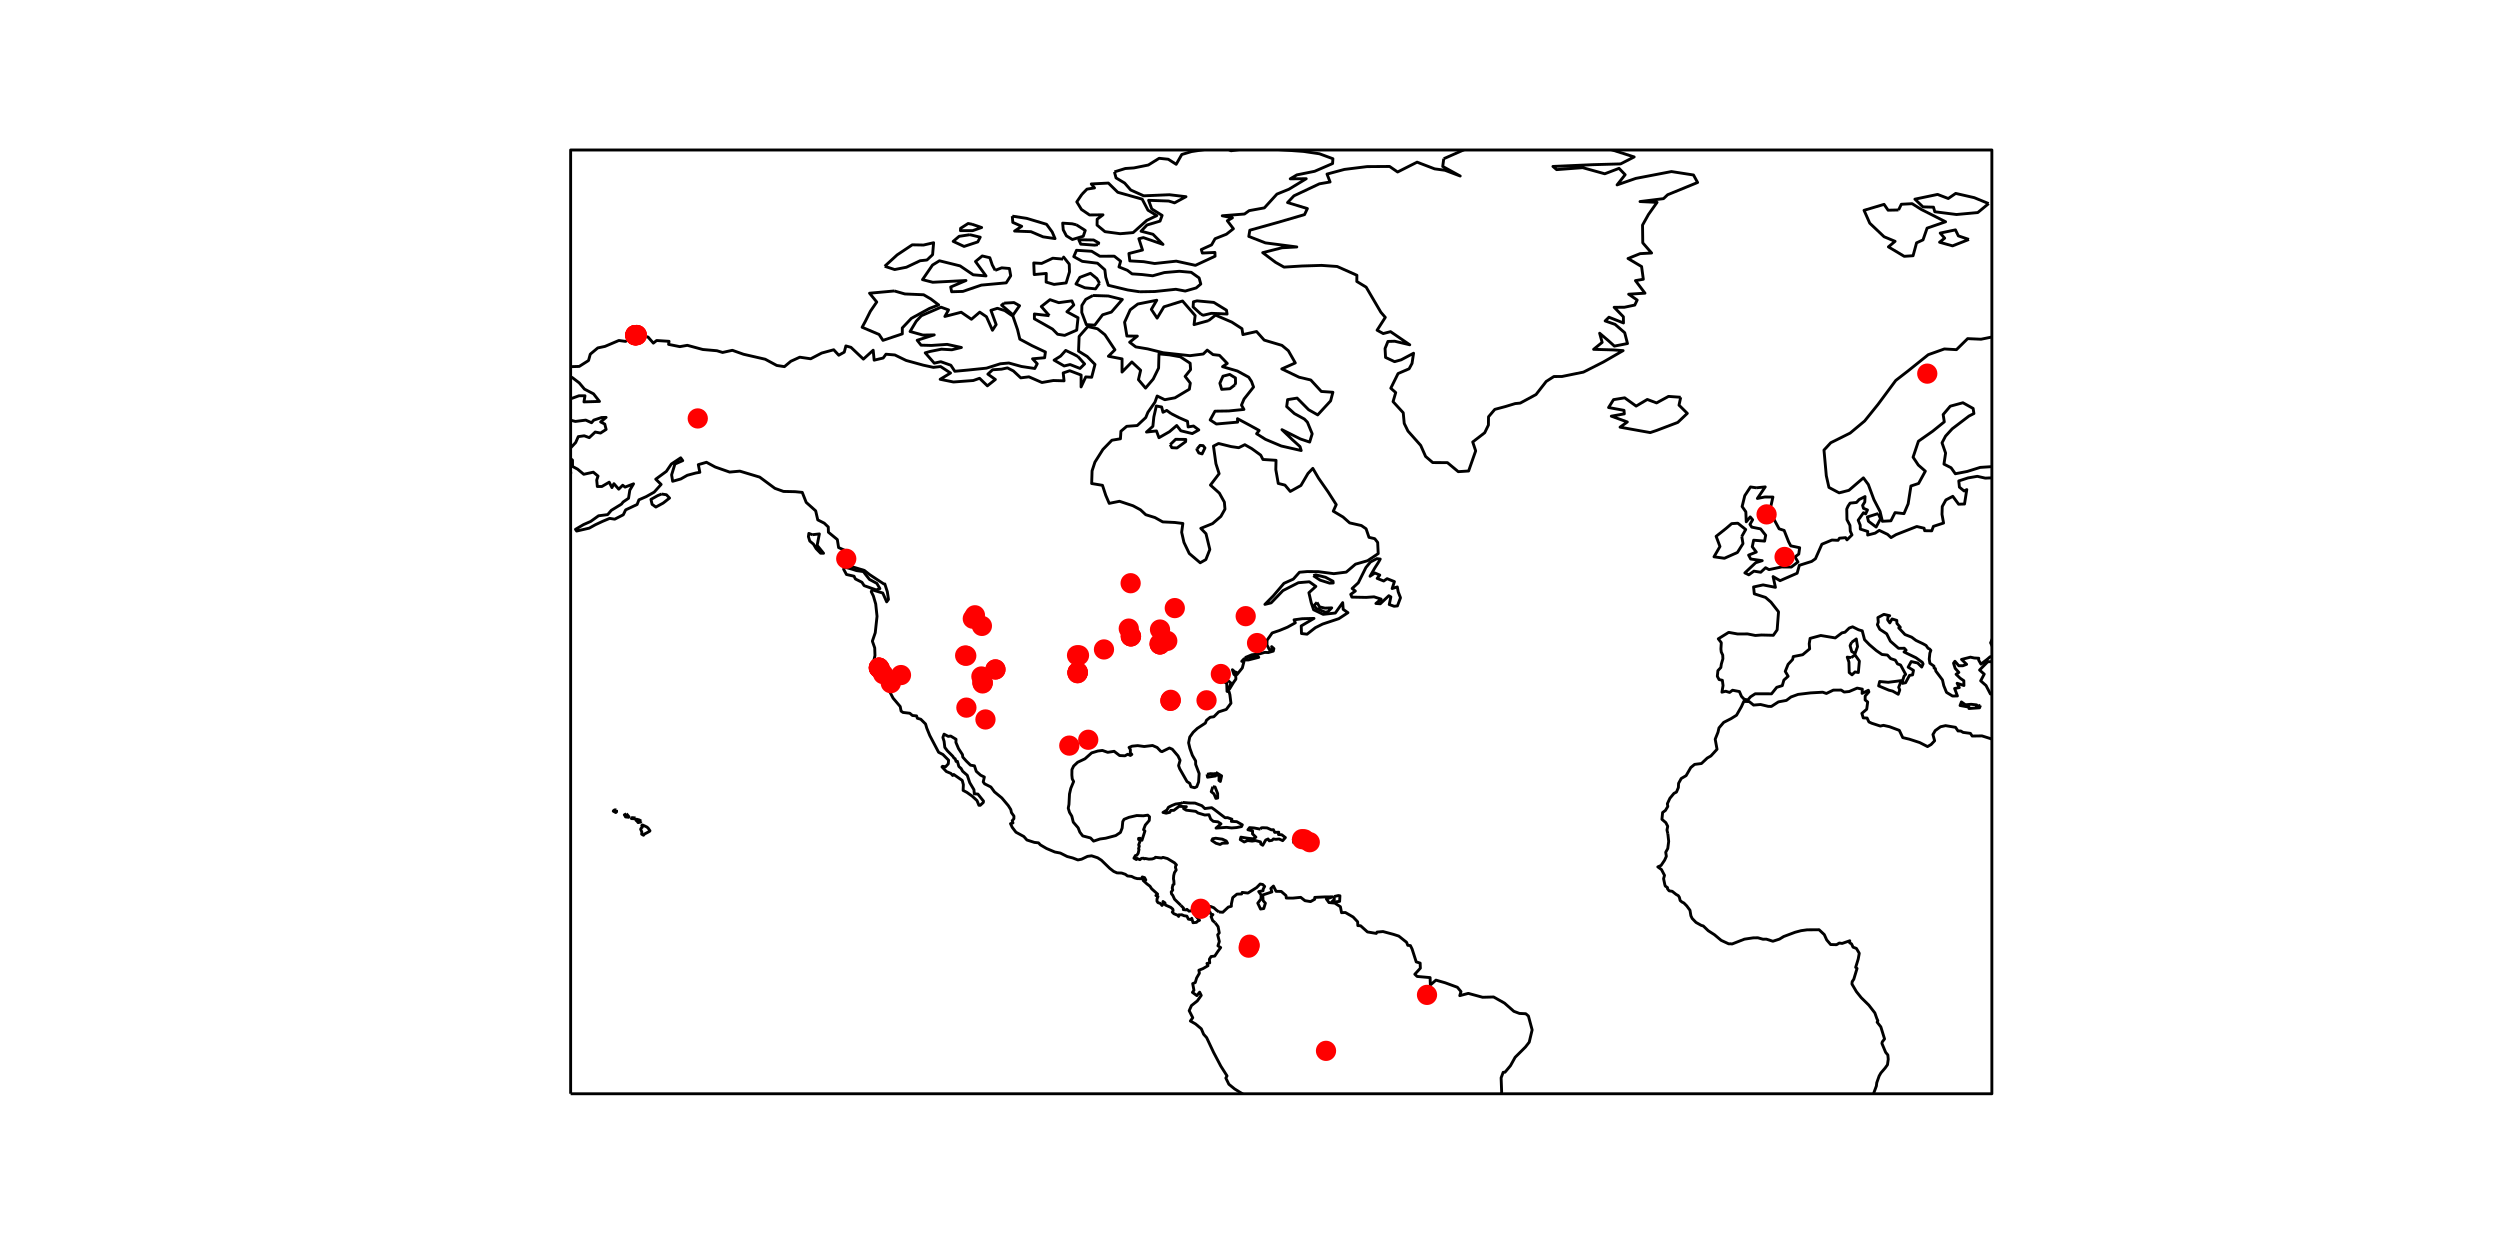 <?xml version="1.0" encoding="utf-8" standalone="no"?>
<!DOCTYPE svg PUBLIC "-//W3C//DTD SVG 1.1//EN"
  "http://www.w3.org/Graphics/SVG/1.1/DTD/svg11.dtd">
<!-- Created with matplotlib (http://matplotlib.org/) -->
<svg height="432pt" version="1.1" viewBox="0 0 864 432" width="864pt" xmlns="http://www.w3.org/2000/svg" xmlns:xlink="http://www.w3.org/1999/xlink">
 <defs>
  <style type="text/css">
*{stroke-linecap:butt;stroke-linejoin:round;}
  </style>
 </defs>
 <g id="figure_1">
  <g id="patch_1">
   <path d="M 0 432 
L 864 432 
L 864 0 
L 0 0 
z
" style="fill:#ffffff;"/>
  </g>
  <g id="axes_1">
   <g id="patch_2">
    <path d="M 197.212 378 
L 197.212 51.84 
L 688.388 51.84 
L 688.388 378 
L 197.212 378 
" style="fill:#ffffff;"/>
   </g>
   <g id="PathCollection_1">
    <path clip-path="url(#p513a80c879)" d="M 601.956 185.401 
L 602.374 187.874 
L 600.455 190.933 
L 595.954 192.938 
L 592.36 192.427 
L 594.419 188.866 
L 593.093 185.353 
L 596.547 182.616 
L 598.466 180.969 
L 600.595 180.823 
L 603.316 183.002 
L 601.956 185.401 
" style="fill:none;stroke:#000000;"/>
    <path clip-path="url(#p513a80c879)" d="M 380.002 97.875 
L 378.62 99.834 
L 374.934 99.459 
L 371.856 98.141 
L 373.208 95.846 
L 376.858 94.461 
L 379.075 96.263 
L 380.002 97.875 
" style="fill:none;stroke:#000000;"/>
    <path clip-path="url(#p513a80c879)" d="M 379.425 84.567 
L 378.268 84.722 
L 373.51 84.377 
L 372.833 82.858 
L 377.946 82.938 
L 379.728 83.948 
L 379.425 84.567 
" style="fill:none;stroke:#000000;"/>
    <path clip-path="url(#p513a80c879)" d="M 372.025 77.713 
L 375.06 79.648 
L 374.371 81.641 
L 370.615 82.771 
L 368.547 81.499 
L 367.459 79.427 
L 367.258 77.118 
L 370.545 77.342 
L 372.025 77.713 
" style="fill:none;stroke:#000000;"/>
    <path clip-path="url(#p513a80c879)" d="M 393.871 100.837 
L 389.772 100.22 
L 383.024 98.596 
L 382.146 95.8 
L 381.837 93.243 
L 379.288 90.965 
L 374.036 90.323 
L 371.093 88.687 
L 372.049 86.499 
L 377.282 86.839 
L 380.101 88.553 
L 385.1 88.541 
L 387.291 90.28 
L 386.713 92.248 
L 389.626 93.424 
L 391.239 94.652 
L 394.664 94.879 
L 398.369 95.31 
L 402.405 94.193 
L 407.575 93.753 
L 411.7 94.116 
L 414.42 96.056 
L 414.988 98.164 
L 413.404 99.507 
L 409.618 100.586 
L 406.367 99.976 
L 399.084 100.749 
L 393.871 100.837 
" style="fill:none;stroke:#000000;"/>
    <path clip-path="url(#p513a80c879)" d="M 335.183 81.113 
L 338.763 81.974 
L 337.919 83.607 
L 333.185 85.166 
L 329.42 83.416 
L 331.475 81.674 
L 335.183 81.113 
" style="fill:none;stroke:#000000;"/>
    <path clip-path="url(#p513a80c879)" d="M 335.947 77.497 
L 339.249 78.628 
L 336.156 79.711 
L 331.939 79.706 
L 331.98 78.914 
L 334.585 77.241 
L 335.947 77.497 
" style="fill:none;stroke:#000000;"/>
    <path clip-path="url(#p513a80c879)" d="M 449.396 289.718 
L 450.694 289.949 
L 451.152 290.47 
L 450.501 291.131 
L 448.59 291.116 
L 447.106 291.208 
L 446.958 290.086 
L 447.318 289.702 
L 449.396 289.718 
" style="fill:none;stroke:#000000;"/>
    <path clip-path="url(#p513a80c879)" d="M 420.737 289.781 
L 422.446 290.017 
L 423.795 290.647 
L 424.215 291.365 
L 422.431 291.414 
L 421.659 291.851 
L 420.238 291.431 
L 418.787 290.476 
L 419.091 289.876 
L 420.159 289.693 
L 420.737 289.781 
" style="fill:none;stroke:#000000;"/>
    <path clip-path="url(#p513a80c879)" d="M 408.807 277.326 
L 411 277.517 
L 412.995 277.547 
L 415.38 278.459 
L 416.39 279.437 
L 418.762 279.135 
L 419.661 279.762 
L 421.811 281.412 
L 423.392 282.61 
L 424.228 282.574 
L 425.742 283.115 
L 425.557 283.861 
L 427.429 283.97 
L 429.348 285.053 
L 429.047 285.673 
L 427.359 286.008 
L 425.65 286.139 
L 423.9 285.93 
L 420.265 286.187 
L 421.967 284.713 
L 420.932 284.025 
L 419.295 283.848 
L 418.418 283.083 
L 417.816 281.571 
L 416.381 281.674 
L 414.014 280.961 
L 413.252 280.402 
L 409.942 279.989 
L 409.056 279.469 
L 410.008 278.802 
L 407.518 278.665 
L 405.693 280.052 
L 404.641 280.089 
L 404.277 280.739 
L 403.021 281.03 
L 401.934 280.778 
L 403.274 279.955 
L 403.825 278.992 
L 404.973 278.398 
L 406.269 277.877 
L 408.192 277.62 
L 408.807 277.326 
" style="fill:none;stroke:#000000;"/>
    <path clip-path="url(#p513a80c879)" d="M 476.519 194.127 
L 475.164 196.24 
L 473.483 199.148 
L 475.141 198.029 
L 476.846 198.739 
L 475.955 199.892 
L 478.208 200.795 
L 479.379 199.992 
L 481.911 201.005 
L 481.125 203.401 
L 482.902 202.843 
L 483.226 204.57 
L 484.015 206.581 
L 482.946 209.404 
L 481.797 209.523 
L 480.128 208.92 
L 480.679 206.292 
L 479.971 205.882 
L 477.025 208.671 
L 475.51 208.559 
L 477.304 207.051 
L 474.867 206.268 
L 472.139 206.461 
L 467.211 206.362 
L 466.821 205.406 
L 468.403 204.264 
L 467.299 203.38 
L 469.431 201.41 
L 472.054 196.136 
L 473.628 194.227 
L 475.831 193.064 
L 477.01 193.212 
L 476.519 194.127 
" style="fill:none;stroke:#000000;"/>
    <path clip-path="url(#p513a80c879)" d="M 404.708 142.928 
L 407.488 144.341 
L 410.397 145.617 
L 410.622 147.551 
L 412.491 147.236 
L 414.303 148.576 
L 412.05 149.842 
L 408.098 148.876 
L 406.672 147.055 
L 404.155 149.206 
L 400.541 151.277 
L 399.67 148.934 
L 396.229 149.32 
L 398.436 147.323 
L 398.76 144.11 
L 399.626 140.314 
L 401.461 140.654 
L 401.932 142.482 
L 403.231 141.842 
L 404.708 142.928 
" style="fill:none;stroke:#000000;"/>
    <path clip-path="url(#p513a80c879)" d="M 417.687 110.81 
L 420.089 108.903 
L 425.723 111.327 
L 429.22 113.586 
L 429.549 115.633 
L 434.264 114.575 
L 436.91 117.543 
L 443.039 119.364 
L 445.251 121.207 
L 447.653 125.426 
L 442.991 127.497 
L 448.971 130.367 
L 453.002 131.324 
L 456.651 135.286 
L 460.645 135.569 
L 459.855 138.545 
L 455.398 143.386 
L 452.274 141.617 
L 448.282 137.584 
L 444.997 138.113 
L 444.676 140.518 
L 447.346 142.933 
L 450.793 144.826 
L 451.839 145.912 
L 453.492 149.916 
L 452.617 152.78 
L 449.415 151.705 
L 443.046 148.497 
L 446.635 151.948 
L 449.279 154.337 
L 449.693 155.707 
L 442.807 154.139 
L 437.358 151.841 
L 434.281 149.896 
L 435.167 148.762 
L 431.379 146.681 
L 427.682 144.7 
L 427.722 145.887 
L 420.38 146.537 
L 418.232 145.135 
L 419.905 142.102 
L 424.676 142.028 
L 429.902 141.498 
L 429.054 140.008 
L 429.94 137.911 
L 433.225 133.759 
L 432.527 131.848 
L 431.548 130.357 
L 427.659 128.228 
L 422.515 126.723 
L 424.142 125.597 
L 421.453 122.805 
L 419.216 122.547 
L 417.214 121.002 
L 415.855 122.342 
L 411.251 122.924 
L 402.011 121.912 
L 396.64 120.577 
L 392.522 119.888 
L 390.411 118.273 
L 393.066 116.158 
L 389.459 116.138 
L 388.654 111.368 
L 390.606 107.065 
L 393.217 105.071 
L 399.773 103.762 
L 397.904 106.929 
L 399.904 109.939 
L 402.251 106.038 
L 408.686 104.023 
L 413.042 109.063 
L 412.664 112.192 
L 417.687 110.81 
" style="fill:none;stroke:#000000;"/>
    <path clip-path="url(#p513a80c879)" d="M 377.74 102.122 
L 383.03 102.295 
L 387.881 103.501 
L 384.087 107.857 
L 381.059 108.795 
L 378.336 112.369 
L 375.439 112.192 
L 373.855 107.983 
L 373.894 105.563 
L 375.221 103.473 
L 377.74 102.122 
" style="fill:none;stroke:#000000;"/>
    <path clip-path="url(#p513a80c879)" d="M 362.671 109.114 
L 359.874 105.942 
L 362.879 103.565 
L 365.907 104.602 
L 370.437 103.978 
L 371.097 105.404 
L 368.726 107.739 
L 372.569 109.815 
L 372.112 114.09 
L 367.949 115.904 
L 365.504 115.514 
L 363.747 113.722 
L 357.487 110.184 
L 357.487 108.516 
L 362.671 109.114 
" style="fill:none;stroke:#000000;"/>
    <path clip-path="url(#p513a80c879)" d="M 343.93 93.435 
L 346.191 92.566 
L 348.852 92.792 
L 349.299 95.324 
L 347.754 97.747 
L 339.155 98.534 
L 332.749 100.714 
L 328.888 100.828 
L 328.564 99.189 
L 333.838 96.947 
L 322.366 97.553 
L 318.816 96.642 
L 322.28 91.595 
L 324.67 90.126 
L 331.816 91.896 
L 336.326 94.966 
L 340.762 95.357 
L 337.131 90.384 
L 339.457 88.458 
L 342.079 89.072 
L 342.935 91.581 
L 343.93 93.435 
" style="fill:none;stroke:#000000;"/>
    <path clip-path="url(#p513a80c879)" d="M 305.754 92.026 
L 310.063 88.084 
L 315.278 84.61 
L 319.172 84.685 
L 322.655 83.888 
L 322.306 88.018 
L 320.351 89.856 
L 317.978 90.114 
L 313.258 92.356 
L 309.194 93.153 
L 305.754 92.026 
" style="fill:none;stroke:#000000;"/>
    <path clip-path="url(#p513a80c879)" d="M 309.098 100.554 
L 312.724 101.591 
L 319.209 101.869 
L 321.675 103.307 
L 324.401 105.378 
L 321.209 106.61 
L 314.983 110.007 
L 311.835 113.336 
L 311.835 115.386 
L 305.151 117.628 
L 303.811 115.59 
L 297.948 113.106 
L 299.038 111.096 
L 300.796 107.584 
L 302.999 104.373 
L 300.516 101.335 
L 309.098 100.554 
" style="fill:none;stroke:#000000;"/>
    <path clip-path="url(#p513a80c879)" d="M 195.017 161.685 
L 197.031 162.03 
L 197.273 163.488 
L 195.715 164.077 
L 194.051 163.369 
L 192.51 162.337 
L 195.017 161.685 
" style="fill:none;stroke:#000000;"/>
    <path clip-path="url(#p513a80c879)" d="M 228.632 170.736 
L 230.318 170.984 
L 231.393 172.123 
L 229.197 173.856 
L 226.661 175.238 
L 225.363 174.303 
L 224.97 172.598 
L 227.276 171.296 
L 228.632 170.736 
" style="fill:none;stroke:#000000;"/>
    <path clip-path="url(#p513a80c879)" d="M 280.731 184.801 
L 283.168 184.522 
L 282.408 188.454 
L 284.618 191.204 
L 283.605 191.198 
L 282.075 189.637 
L 281.137 188.057 
L 279.856 186.983 
L 279.386 185.459 
L 279.537 184.348 
L 280.731 184.801 
" style="fill:none;stroke:#000000;"/>
    <path clip-path="url(#p513a80c879)" d="M 299.253 198.692 
L 300.508 200.261 
L 303.043 201.617 
L 304.09 203.423 
L 302.813 203.876 
L 298.644 202.395 
L 297.882 201.232 
L 295.61 200.08 
L 295.153 199.139 
L 292.539 198.543 
L 291.561 196.734 
L 291.78 195.961 
L 294.445 196.689 
L 296.003 197.195 
L 298.39 197.547 
L 299.253 198.692 
" style="fill:none;stroke:#000000;"/>
    <path clip-path="url(#p513a80c879)" d="M 349.839 74.693 
L 354.823 75.465 
L 361.689 77.519 
L 363.631 80.166 
L 364.62 82.46 
L 360.473 81.849 
L 356.294 80.064 
L 350.642 79.858 
L 353.094 78.207 
L 350.023 76.858 
L 349.839 74.693 
" style="fill:none;stroke:#000000;"/>
    <path clip-path="url(#p513a80c879)" d="M 684.445 243.765 
L 684.128 244.614 
L 680.471 244.858 
L 680.497 244.384 
L 677.399 243.822 
L 677.869 242.596 
L 679.257 243.569 
L 681.233 243.404 
L 683.123 243.609 
L 683.061 244.11 
L 684.445 243.765 
" style="fill:none;stroke:#000000;"/>
    <path clip-path="url(#p513a80c879)" d="M 639.808 227.259 
L 641.078 226.322 
L 642.601 228.464 
L 642.244 232.418 
L 641.09 232.231 
L 640.054 233.222 
L 639.093 232.435 
L 638.991 228.829 
L 638.411 227.108 
L 639.808 227.259 
" style="fill:none;stroke:#000000;"/>
    <path clip-path="url(#p513a80c879)" d="M 639.899 222.002 
L 641.535 220.829 
L 641.966 223.457 
L 641.128 225.807 
L 639.975 225.189 
L 639.387 223.139 
L 639.899 222.002 
" style="fill:none;stroke:#000000;"/>
    <path clip-path="url(#p513a80c879)" d="M 649.103 177.481 
L 649.914 179.272 
L 648.39 182.139 
L 645.733 180.143 
L 645.378 178.666 
L 649.103 177.481 
" style="fill:none;stroke:#000000;"/>
    <path clip-path="url(#p513a80c879)" d="M 606.999 168.585 
L 610.063 168.273 
L 607.349 172.262 
L 609.936 171.76 
L 612.718 171.779 
L 612.056 174.748 
L 609.773 177.974 
L 612.399 178.202 
L 614.861 182.755 
L 616.599 183.318 
L 618.162 187.281 
L 618.886 188.642 
L 621.962 189.295 
L 621.653 191.478 
L 620.36 192.473 
L 621.374 194.22 
L 619.09 195.977 
L 615.693 195.946 
L 611.37 196.864 
L 610.186 196.207 
L 608.508 197.769 
L 606.159 197.391 
L 604.375 198.659 
L 603.025 197.997 
L 606.749 194.487 
L 609.022 193.76 
L 605.037 193.195 
L 604.318 191.847 
L 606.972 190.793 
L 605.581 188.951 
L 606.064 186.694 
L 609.841 187.007 
L 610.215 184.993 
L 608.476 182.79 
L 605.393 182.171 
L 604.788 181.217 
L 605.71 179.633 
L 604.875 178.652 
L 603.508 180.334 
L 603.359 176.894 
L 602.077 175.056 
L 602.999 171.288 
L 604.972 168.291 
L 606.999 168.585 
" style="fill:none;stroke:#000000;"/>
    <path clip-path="url(#p513a80c879)" d="M 580.854 137.296 
L 580.267 140.021 
L 583.136 142.858 
L 579.835 145.989 
L 572.511 148.767 
L 570.323 149.5 
L 566.98 148.908 
L 559.895 147.63 
L 562.395 145.833 
L 556.869 143.829 
L 561.364 143.03 
L 561.255 141.814 
L 555.926 140.846 
L 557.642 138.114 
L 561.49 137.489 
L 565.448 140.341 
L 569.306 138.054 
L 572.5 139.245 
L 576.641 136.996 
L 580.854 137.296 
" style="fill:none;stroke:#000000;"/>
    <path clip-path="url(#p513a80c879)" d="M 421.286 315.191 
L 422.598 315.273 
L 424.503 313.486 
L 425.548 313.214 
L 425.574 312.366 
L 426.041 310.199 
L 427.498 309.007 
L 429.098 308.958 
L 429.3 308.422 
L 431.286 308.637 
L 434.274 306.762 
L 435.503 305.521 
L 436.402 305.679 
L 437.069 306.357 
L 436.576 307.224 
L 436.504 307.832 
L 435.013 308.132 
L 435.841 309.299 
L 435.81 310.641 
L 434.69 312.131 
L 435.651 314.163 
L 436.746 313.997 
L 437.316 312.146 
L 436.529 311.243 
L 436.4 309.3 
L 439.562 308.255 
L 439.211 307.042 
L 440.101 306.23 
L 441.012 308.039 
L 442.793 308.08 
L 444.443 309.514 
L 444.542 310.364 
L 446.822 310.386 
L 449.534 310.123 
L 450.988 311.272 
L 452.93 311.589 
L 454.355 310.788 
L 454.384 310.141 
L 457.529 309.986 
L 460.572 309.951 
L 458.416 310.709 
L 459.283 311.92 
L 461.314 312.112 
L 463.239 313.372 
L 463.643 315.422 
L 464.966 315.365 
L 467.628 316.908 
L 469.199 318.571 
L 469.271 319.885 
L 470.227 319.946 
L 472.59 322.077 
L 475.633 322.587 
L 475.906 322.128 
L 477.959 321.944 
L 481.551 322.909 
L 483.42 323.511 
L 486.109 325.66 
L 486.529 326.702 
L 487.438 326.794 
L 488.022 327.988 
L 489.446 332.432 
L 490.804 332.851 
L 490.873 334.604 
L 488.963 336.694 
L 489.753 337.46 
L 494.241 337.858 
L 494.332 340.404 
L 496.261 338.737 
L 499.456 339.65 
L 503.673 341.201 
L 504.912 342.689 
L 504.496 344.096 
L 507.449 343.313 
L 512.39 344.656 
L 516.183 344.557 
L 519.937 346.661 
L 523.18 349.511 
L 525.135 350.245 
L 527.307 350.347 
L 528.227 351.15 
L 529.51 355.938 
L 528.499 360.163 
L 527.207 361.835 
L 523.628 365.406 
L 522.011 368.314 
L 520.131 370.55 
L 519.496 370.6 
L 518.787 372.502 
L 518.967 377.362 
L 517.989 383.106 
L 517.187 384.141 
L 516.736 387.657 
L 514.162 391.109 
L 513.73 393.853 
L 511.675 395.008 
L 511.081 396.61 
L 508.322 396.604 
L 504.328 397.633 
L 502.54 398.826 
L 499.696 399.611 
L 496.708 401.757 
L 494.559 404.443 
L 494.189 406.473 
L 494.611 407.981 
L 494.137 410.75 
L 493.561 412.093 
L 491.786 413.613 
L 488.969 418.508 
L 486.736 420.732 
L 485.01 422.049 
L 483.852 424.741 
L 482.172 426.367 
L 481.074 428.162 
L 478.206 429.757 
L 476.331 429.182 
L 474.957 429.49 
L 472.61 428.258 
L 470.888 428.35 
L 469.341 426.769 
L 469.168 428.261 
L 472.391 430.722 
L 472.045 432.714 
L 472.404 433 
L 472.404 433 
" style="fill:none;stroke:#000000;"/>
    <path clip-path="url(#p513a80c879)" d="M 419.945 318.888 
L 420.973 320.247 
L 421.374 322.402 
L 420.829 323.071 
L 421.402 325.4 
L 420.923 326.876 
L 421.859 327.481 
L 420.887 328.815 
L 419.818 330.412 
L 418.558 330.582 
L 417.963 331.503 
L 418.075 332.775 
L 417.128 332.966 
L 417.472 333.754 
L 415.727 334.765 
L 414.336 335.309 
L 414.513 336.346 
L 413.552 337.981 
L 413.085 339.563 
L 412.195 339.946 
L 412.624 342.251 
L 412.109 342.967 
L 413.629 344.08 
L 414.6 342.9 
L 415.149 344.01 
L 413.798 345.909 
L 411.774 347.515 
L 410.983 349.296 
L 412.214 351.725 
L 411.392 352.862 
L 413.201 353.894 
L 415.174 355.558 
L 415.973 357.439 
L 417.011 358.604 
L 419.41 363.703 
L 421.913 368.447 
L 424.064 371.834 
L 423.647 372.579 
L 424.699 374.718 
L 426.657 376.318 
L 431.211 379.164 
L 436.244 381.786 
L 436.465 382.86 
L 439.011 384.366 
L 439.539 388.072 
L 439.725 392.406 
L 438.931 398.376 
L 438.116 403.978 
L 437.659 409.252 
L 436.174 412.61 
L 436.478 416.03 
L 435.72 418.33 
L 436.304 422.539 
L 435.23 426.768 
L 433.474 431.359 
L 432.929 433 
" style="fill:none;stroke:#000000;"/>
    <path clip-path="url(#p513a80c879)" d="M 687.282 70.36 
L 683.517 73.461 
L 676.154 74.133 
L 668.665 73.181 
L 668.213 71.598 
L 664.57 71.497 
L 661.791 68.832 
L 669.632 67.193 
L 673.319 68.605 
L 675.886 66.845 
L 682.306 68.314 
L 687.282 70.36 
" style="fill:none;stroke:#000000;"/>
    <path clip-path="url(#p513a80c879)" d="M 680.469 82.753 
L 674.797 84.973 
L 670.318 83.716 
L 672.07 82.309 
L 670.536 80.553 
L 675.798 79.445 
L 676.806 81.517 
L 680.469 82.753 
" style="fill:none;stroke:#000000;"/>
    <path clip-path="url(#p513a80c879)" d="M 656.141 72.565 
L 657.106 70.594 
L 660.834 70.393 
L 664.035 72.408 
L 672.394 76.645 
L 666.005 78.847 
L 664.594 82.901 
L 662.366 83.928 
L 661.157 88.377 
L 658.097 88.584 
L 652.637 85.322 
L 654.94 83.397 
L 651.134 81.817 
L 646.187 77.133 
L 644.212 72.691 
L 651.134 70.627 
L 652.525 72.645 
L 656.141 72.565 
" style="fill:none;stroke:#000000;"/>
    <path clip-path="url(#p513a80c879)" d="M 419.945 318.888 
L 419.098 318.151 
L 418.554 316.773 
L 419.182 316.09 
L 418.538 315.915 
L 418.064 315.07 
L 416.799 314.358 
L 415.688 314.521 
L 415.174 315.411 
L 414.148 316.054 
L 413.594 316.143 
L 413.345 316.675 
L 414.556 318.061 
L 413.863 318.387 
L 413.497 318.766 
L 412.315 318.896 
L 411.876 317.371 
L 411.545 317.805 
L 410.708 317.655 
L 410.195 316.627 
L 409.154 316.457 
L 408.495 316.158 
L 407.405 316.162 
L 407.327 316.717 
L 407.035 316.33 
L 405.658 315.763 
L 405.142 315.226 
L 405.435 314.782 
L 405.342 314.217 
L 404.638 313.604 
L 402.765 312.772 
L 402.598 312.023 
L 401.932 311.564 
L 402.095 312.31 
L 401.589 312.922 
L 401.008 312.211 
L 400.193 311.958 
L 399.846 311.441 
L 399.86 310.66 
L 400.196 309.851 
L 399.479 309.489 
L 400.061 308.993 
L 397.996 307.145 
L 397.437 306.277 
L 396.367 305.467 
L 395.095 304.302 
L 395.377 303.903 
L 395.796 304.292 
L 395.988 304.109 
L 395.55 303.301 
L 394.779 303.077 
L 394.497 303.685 
L 393.026 303.646 
L 392.112 303.399 
L 391.062 302.885 
L 389.651 302.725 
L 388.932 302.17 
L 387.63 301.718 
L 386.046 301.672 
L 384.885 301.158 
L 383.519 300.089 
L 380.645 297.294 
L 379.336 296.449 
L 377.263 295.77 
L 375.844 295.959 
L 373.805 296.938 
L 372.525 297.195 
L 370.732 296.509 
L 368.829 296.014 
L 366.456 294.818 
L 364.553 294.452 
L 361.678 293.238 
L 359.554 291.988 
L 358.913 291.288 
L 357.492 291.132 
L 354.895 290.302 
L 353.837 289.103 
L 351.109 287.61 
L 349.837 285.946 
L 349.232 284.658 
L 350.079 284.4 
L 349.818 283.644 
L 350.401 282.957 
L 350.414 282.038 
L 349.557 280.844 
L 349.328 279.784 
L 348.477 278.436 
L 346.239 275.773 
L 343.686 273.671 
L 342.451 271.988 
L 340.272 270.883 
L 339.805 270.22 
L 340.192 268.54 
L 338.897 267.905 
L 337.399 266.578 
L 336.766 264.667 
L 335.4 264.444 
L 333.926 262.996 
L 332.736 261.654 
L 332.625 260.791 
L 331.26 258.699 
L 330.36 256.565 
L 330.399 255.491 
L 328.562 254.379 
L 327.715 254.501 
L 326.266 253.727 
L 325.859 254.867 
L 326.279 256.211 
L 326.526 258.305 
L 327.397 259.451 
L 329.281 261.358 
L 329.699 262.008 
L 330.086 262.205 
L 330.421 263.152 
L 330.872 263.114 
L 331.381 264.886 
L 332.153 265.583 
L 332.693 266.552 
L 334.289 267.941 
L 335.131 270.47 
L 336.591 272.924 
L 336.73 274.346 
L 337.954 274.435 
L 339.894 276.855 
L 339.832 277.334 
L 338.764 278.317 
L 338.314 278.304 
L 337.644 276.677 
L 335.983 275.146 
L 334.152 273.845 
L 332.853 273.16 
L 332.937 271.182 
L 332.552 269.712 
L 329.596 267.654 
L 329.261 268.005 
L 328.621 267.294 
L 327.054 266.633 
L 325.558 265.044 
L 325.743 264.837 
L 326.789 264.992 
L 327.731 263.967 
L 327.826 262.725 
L 325.871 260.756 
L 324.381 259.989 
L 321.327 254.188 
L 320.295 251.653 
L 319.868 250.207 
L 318.223 248.573 
L 317.038 248.232 
L 316.761 247.414 
L 315.336 247.271 
L 314.427 246.497 
L 312.069 246.215 
L 311.421 245.752 
L 311.113 244.177 
L 308.649 241.274 
L 306.534 237.218 
L 306.624 236.538 
L 305.504 235.566 
L 303.539 233.089 
L 303.189 230.661 
L 301.835 229.025 
L 302.392 226.527 
L 302.304 223.923 
L 301.493 221.579 
L 302.485 218.672 
L 303.103 212.998 
L 302.644 208.735 
L 301.842 205.985 
L 301.101 204.482 
L 301.409 203.847 
L 305.081 204.95 
L 306.433 207.994 
L 307.061 207.146 
L 306.655 204.496 
L 305.792 201.822 
L 305.451 201.814 
L 300.535 198.578 
L 298.721 197.143 
L 294.123 195.76 
L 292.708 192.781 
L 293.07 190.696 
L 289.821 189.241 
L 289.376 186.463 
L 286.304 183.937 
L 286.25 182.129 
L 284.855 180.802 
L 282.617 179.671 
L 281.899 176.553 
L 278.625 173.627 
L 277.257 170.168 
L 274.819 169.929 
L 270.782 169.839 
L 267.807 168.774 
L 262.557 164.894 
L 255.684 162.826 
L 252.169 163.15 
L 247.175 161.4 
L 244.157 159.766 
L 241.339 160.58 
L 241.862 163.229 
L 240.459 163.472 
L 237.521 164.261 
L 235.286 165.532 
L 232.472 166.329 
L 232.109 164.112 
L 233.251 160.377 
L 235.949 159.193 
L 235.253 158.223 
L 232.016 160.372 
L 230.283 162.913 
L 226.625 165.6 
L 228.483 167.417 
L 226.083 170.082 
L 223.354 171.622 
L 220.813 172.738 
L 220.184 174.349 
L 216.22 176.216 
L 215.417 177.901 
L 212.446 179.426 
L 210.704 179.153 
L 208.334 180.144 
L 205.757 181.349 
L 203.646 182.527 
L 199.288 183.529 
L 198.89 182.94 
L 201.668 181.295 
L 204.152 180.203 
L 206.858 178.256 
L 210.008 177.851 
L 211.26 176.38 
L 214.78 174.216 
L 215.347 173.488 
L 217.221 172.2 
L 217.659 169.41 
L 218.951 167.215 
L 216.023 168.344 
L 215.204 167.704 
L 213.829 169.055 
L 212.171 167.169 
L 211.487 168.505 
L 210.537 166.646 
L 207.999 168.139 
L 206.44 168.136 
L 206.221 165.913 
L 206.681 164.533 
L 205.046 163.186 
L 201.744 163.912 
L 199.601 162.13 
L 197.864 161.213 
L 197.853 159.037 
L 195.897 157.387 
L 196.879 155.142 
L 198.949 152.943 
L 199.855 150.902 
L 201.909 150.61 
L 203.651 151.249 
L 205.699 149.317 
L 207.543 149.663 
L 209.478 148.414 
L 209.006 146.564 
L 207.585 145.831 
L 209.464 144.251 
L 207.905 144.298 
L 205.211 145.191 
L 204.437 146.092 
L 202.435 145.192 
L 198.843 145.65 
L 195.125 144.669 
L 194.059 143.014 
L 190.846 140.601 
L 194.414 138.848 
L 200.078 136.784 
L 202.165 136.784 
L 201.82 138.895 
L 207.179 138.731 
L 205.118 136.109 
L 201.995 134.482 
L 200.189 132.328 
L 197.753 130.474 
L 194.264 129.09 
L 195.685 126.775 
L 200.189 126.631 
L 203.394 124.598 
L 203.998 122.404 
L 206.592 120.242 
L 209.066 119.719 
L 213.879 117.674 
L 216.213 117.984 
L 220.121 115.507 
L 223.962 116.486 
L 225.8 118.576 
L 226.928 117.682 
L 231.219 117.959 
L 231.066 119.019 
L 234.951 119.8 
L 237.541 119.341 
L 242.89 120.787 
L 247.774 121.215 
L 249.729 121.806 
L 253.107 121.067 
L 256.959 122.432 
L 264.454 124.15 
L 268.451 126.3 
L 271.099 126.709 
L 273.327 124.849 
L 276.403 123.446 
L 280.174 123.996 
L 283.977 122.013 
L 288.133 120.88 
L 289.877 122.761 
L 291.772 121.703 
L 292.339 119.553 
L 294.094 120.041 
L 298.387 124.107 
L 301.768 121.04 
L 302.111 124.47 
L 305.23 123.733 
L 306.189 122.416 
L 309.264 122.677 
L 313.148 124.568 
L 319.09 126.205 
L 322.584 126.959 
L 325.071 126.673 
L 328.496 128.914 
L 324.924 131.085 
L 329.513 132.016 
L 336.367 131.505 
L 338.53 130.743 
L 341.237 133.342 
L 343.999 131.151 
L 341.407 129.297 
L 343.047 127.79 
L 346.138 127.586 
L 348.169 127.143 
L 350.218 128.199 
L 352.77 130.582 
L 355.605 130.234 
L 360.091 132.195 
L 364.033 131.507 
L 367.737 131.611 
L 367.444 128.891 
L 369.702 128.122 
L 373.636 129.614 
L 373.621 133.721 
L 375.237 130.264 
L 377.279 130.382 
L 378.428 125.948 
L 375.708 123.183 
L 372.744 121.353 
L 372.947 116.267 
L 375.949 112.861 
L 379.298 113.619 
L 381.867 115.69 
L 385.317 120.891 
L 383.064 123.119 
L 387.786 124.03 
L 387.775 128.579 
L 391.168 125.101 
L 394.203 127.961 
L 393.447 131.212 
L 395.903 134.128 
L 398.554 131.003 
L 400.406 127.212 
L 400.545 122.296 
L 404.154 122.643 
L 407.907 123.307 
L 411.315 125.533 
L 411.468 127.738 
L 409.578 130.082 
L 411.368 132.411 
L 411.045 134.506 
L 406.074 137.484 
L 402.542 138.136 
L 399.917 136.862 
L 399.16 138.983 
L 396.712 142.501 
L 395.972 144.304 
L 393.027 147.067 
L 389.392 147.336 
L 387.388 149.043 
L 387.22 151.644 
L 384.266 152.142 
L 381.159 155.34 
L 378.405 159.713 
L 377.421 162.728 
L 377.28 167.104 
L 381.012 167.725 
L 382.155 171.189 
L 383.343 173.961 
L 386.896 173.242 
L 391.614 174.814 
L 394.152 176.187 
L 395.969 177.883 
L 399.151 178.867 
L 401.84 180.364 
L 406.033 180.568 
L 408.795 180.91 
L 408.38 183.955 
L 409.17 187.447 
L 411.009 191.281 
L 414.787 194.493 
L 416.742 193.396 
L 418.116 189.903 
L 416.79 184.447 
L 414.999 182.604 
L 419.063 180.952 
L 421.94 178.461 
L 423.348 175.962 
L 423.14 173.54 
L 421.416 170.43 
L 418.332 167.642 
L 421.328 163.705 
L 420.221 160.254 
L 419.373 154.181 
L 421.14 153.27 
L 425.494 154.343 
L 428.104 154.726 
L 430.207 153.691 
L 432.572 155.024 
L 435.698 157.289 
L 436.469 158.793 
L 440.997 159.085 
L 440.921 162.306 
L 441.765 167.072 
L 444.084 167.655 
L 445.924 169.84 
L 449.601 167.78 
L 452.03 163.637 
L 453.71 161.87 
L 455.687 165.253 
L 458.994 170.006 
L 461.802 174.395 
L 460.781 176.663 
L 464.158 178.682 
L 466.44 180.713 
L 470.489 181.627 
L 472.119 182.749 
L 473.125 185.704 
L 475.102 186.165 
L 476.123 187.47 
L 476.308 191.319 
L 472.643 193.781 
L 468.458 194.977 
L 465.263 197.721 
L 460.971 198.26 
L 455.54 197.56 
L 451.73 197.537 
L 449.1 197.767 
L 446.974 200.141 
L 443.737 201.598 
L 440.074 205.905 
L 437.152 208.873 
L 439.309 208.347 
L 443.384 204.106 
L 448.71 201.386 
L 452.509 201.058 
L 454.757 202.664 
L 452.359 204.85 
L 453.164 208.325 
L 453.992 210.733 
L 457.29 212.316 
L 461.486 211.858 
L 464.032 208.277 
L 464.208 210.592 
L 465.848 211.742 
L 462.707 213.811 
L 457.084 215.678 
L 454.565 216.941 
L 451.728 219.177 
L 449.8 218.95 
L 449.702 216.319 
L 454.111 213.727 
L 450.047 213.83 
L 447.225 214.213 
L 447.664 215.241 
L 444.952 216.755 
L 442.343 217.83 
L 439.662 218.748 
L 437.888 221.274 
L 437.862 222.9 
L 438.7 224.516 
L 439.754 224.592 
L 439.487 223.48 
L 440.249 224.157 
L 440.046 225.026 
L 438.332 225.519 
L 437.112 225.46 
L 435.25 225.989 
L 432.653 226.29 
L 430.537 227.165 
L 434.266 226.596 
L 435.018 227.168 
L 431.463 228.073 
L 429.846 228.079 
L 429.921 227.709 
L 429.149 228.543 
L 429.896 228.681 
L 429.347 230.833 
L 427.5 233.125 
L 427.311 232.362 
L 426.753 232.207 
L 425.921 231.462 
L 426.449 233.064 
L 427.079 233.592 
L 427.117 234.71 
L 426.303 235.856 
L 424.874 238.199 
L 424.643 238.083 
L 425.428 236.086 
L 424.131 234.96 
L 423.834 232.5 
L 423.344 233.782 
L 423.886 235.656 
L 422.209 235.194 
L 423.956 236.143 
L 424.065 238.931 
L 424.794 239.133 
L 425.057 240.141 
L 425.414 243.041 
L 423.8 245.179 
L 421.173 246.029 
L 419.504 247.706 
L 418.237 247.889 
L 416.951 248.936 
L 416.588 249.889 
L 413.801 251.727 
L 412.37 253.069 
L 411.173 254.736 
L 410.782 256.724 
L 411.23 258.659 
L 412.078 261.031 
L 413.206 262.984 
L 413.22 264.173 
L 414.422 267.349 
L 414.232 270.242 
L 413.598 271.896 
L 412.839 272.238 
L 411.59 271.91 
L 411.189 270.722 
L 410.224 270.098 
L 407.697 265.668 
L 407.316 264.595 
L 407.837 262.77 
L 407.126 261.252 
L 405.147 258.934 
L 404.156 258.507 
L 401.594 259.768 
L 401.14 259.629 
L 399.907 258.333 
L 398.316 257.644 
L 395.446 257.994 
L 393.192 257.686 
L 391.256 257.878 
L 390.206 258.313 
L 390.664 259.052 
L 390.622 260.177 
L 391.161 260.724 
L 390.678 261.087 
L 389.735 260.679 
L 388.782 261.204 
L 386.94 261.118 
L 385.044 259.654 
L 382.83 260 
L 380.983 259.358 
L 379.404 259.553 
L 377.267 260.2 
L 374.956 262.25 
L 372.432 263.438 
L 371.046 264.749 
L 370.462 265.982 
L 370.437 267.867 
L 370.564 269.174 
L 371.046 270.098 
L 370.061 272.475 
L 369.617 274.416 
L 369.431 278.012 
L 369.186 279.317 
L 369.627 280.771 
L 370.414 282.068 
L 370.921 284.125 
L 372.606 286.094 
L 373.199 287.598 
L 374.192 288.894 
L 376.888 289.592 
L 377.938 290.69 
L 380.165 289.956 
L 382.101 289.691 
L 385.6 288.768 
L 387.215 287.694 
L 387.82 286.156 
L 388.029 283.934 
L 388.468 283.159 
L 390.187 282.464 
L 392.872 281.848 
L 395.121 281.941 
L 396.661 281.716 
L 397.27 282.279 
L 397.184 283.557 
L 395.819 285.131 
L 395.215 286.739 
L 395.683 287.198 
L 394.667 290.387 
L 394.023 289.713 
L 393.491 289.756 
L 393.501 290.142 
L 393.982 290.154 
L 393.94 290.867 
L 393.529 292 
L 393.751 292.405 
L 393.485 293.341 
L 393.645 293.591 
L 393.351 294.91 
L 392.852 295.602 
L 392.393 295.684 
L 391.89 296.586 
L 392.718 297.057 
L 392.937 296.669 
L 393.946 297.103 
L 394.503 296.646 
L 395.229 296.609 
L 395.465 296.821 
L 395.859 296.691 
L 397.038 296.926 
L 398.212 296.858 
L 399.029 296.57 
L 399.326 296.279 
L 401.407 296.53 
L 401.912 296.304 
L 403.475 296.722 
L 405.907 298.189 
L 406.575 298.904 
L 406.356 299.153 
L 406.227 299.732 
L 406.486 300.68 
L 405.901 301.562 
L 405.629 302.603 
L 405.547 303.742 
L 405.683 304.407 
L 405.747 305.568 
L 405.359 305.821 
L 405.121 306.923 
L 405.296 307.603 
L 404.777 308.261 
L 404.895 308.955 
L 405.284 309.378 
L 405.927 310.773 
L 408.101 312.899 
L 408.101 312.899 
" style="fill:none;stroke:#000000;"/>
    <path clip-path="url(#p513a80c879)" d="M 408.101 312.899 
L 409.013 313.817 
L 408.961 314.36 
L 409.974 314.475 
L 410.213 314.267 
L 410.911 314.895 
L 412.161 314.711 
L 413.241 314.064 
L 414.783 313.548 
L 415.649 312.782 
L 417.051 312.933 
L 416.957 313.185 
L 418.372 313.272 
L 419.502 313.714 
L 420.331 314.484 
L 421.286 315.191 
" style="fill:none;stroke:#000000;"/>
    <path clip-path="url(#p513a80c879)" d="M 435.609 286.56 
L 435.926 286.11 
L 436.453 286.057 
L 437.908 286.122 
L 439.412 286.801 
L 440.082 286.735 
L 440.543 287.67 
L 441.932 287.617 
L 441.85 288.402 
L 442.98 288.497 
L 444.228 289.462 
L 443.285 290.53 
L 442.077 289.959 
L 440.911 290.069 
L 440.076 289.945 
L 439.618 290.423 
L 438.644 290.585 
L 438.257 289.948 
L 437.418 290.325 
L 436.401 292.12 
L 435.748 291.703 
L 435.619 290.95 
L 433.933 290.504 
L 432.735 290.686 
L 431.185 290.497 
L 429.997 290.987 
L 428.637 290.17 
L 428.861 289.323 
L 431.198 289.688 
L 433.114 289.899 
L 434.028 289.314 
L 432.868 288.175 
L 432.888 287.168 
L 431.286 286.757 
L 431.858 286.028 
L 433.407 286.145 
L 435.609 286.56 
" style="fill:none;stroke:#000000;"/>
    <path clip-path="url(#p513a80c879)" d="M 655.173 235.477 
L 657.1 235.22 
L 656.186 237.534 
L 656.566 238.441 
L 656.033 239.941 
L 654.091 238.843 
L 652.8 238.528 
L 649.256 237.039 
L 649.611 235.529 
L 652.582 235.798 
L 655.173 235.477 
" style="fill:none;stroke:#000000;"/>
    <path clip-path="url(#p513a80c879)" d="M 576.415 288.187 
L 576.108 286.878 
L 576.362 285.561 
L 575.705 284.304 
L 574.367 283.16 
L 574.596 280.805 
L 575.571 280.079 
L 576.402 278.689 
L 576.238 277.784 
L 577.111 275.892 
L 578.525 274.183 
L 579.379 273.748 
L 580.052 272.174 
L 580.112 270.732 
L 581.028 269.053 
L 582.72 268.061 
L 584.329 265.27 
L 585.652 264.178 
L 588.013 263.874 
L 590.014 261.992 
L 591.287 261.256 
L 593.407 258.942 
L 592.772 255.472 
L 593.737 253.056 
L 594.077 251.57 
L 595.71 249.657 
L 598.258 248.357 
L 600.141 247.178 
L 601.838 244.209 
L 602.636 242.437 
L 604.505 242.451 
L 606.036 243.676 
L 608.45 243.477 
L 611.08 244.113 
L 612.183 244.144 
L 614.624 242.567 
L 617.369 242.064 
L 618.972 240.868 
L 621.417 239.983 
L 625.72 239.464 
L 629.92 239.227 
L 631.201 239.66 
L 633.592 238.51 
L 636.305 238.487 
L 637.338 239.167 
L 639.074 238.99 
L 641.839 237.81 
L 643.617 238.161 
L 643.542 239.638 
L 645.696 238.564 
L 645.876 239.125 
L 644.607 240.552 
L 644.59 241.894 
L 645.469 242.613 
L 645.135 245.107 
L 643.463 246.548 
L 643.946 248.105 
L 645.259 248.153 
L 645.898 249.506 
L 646.864 249.95 
L 649.846 250.925 
L 650.912 250.682 
L 653.033 251.154 
L 656.402 252.416 
L 657.592 254.916 
L 659.871 255.46 
L 663.45 256.63 
L 666.155 258.017 
L 667.393 257.294 
L 668.61 256.009 
L 668.018 253.861 
L 668.814 252.492 
L 670.644 251.169 
L 672.392 250.782 
L 675.827 251.361 
L 676.693 252.624 
L 677.638 252.636 
L 678.446 253.116 
L 680.969 253.447 
L 681.588 254.375 
L 684.966 254.328 
L 689.931 255.897 
L 691.106 256.333 
L 693.061 255.446 
L 694.106 254.643 
L 696.346 254.412 
L 698.151 254.766 
L 698.843 256.155 
L 699.432 255.241 
L 701.467 255.902 
L 703.446 256.06 
L 704.695 255.355 
L 705.434 254.432 
L 705.261 254.272 
L 705.932 252.958 
L 706.447 250.827 
L 706.881 250.08 
L 707.785 247.763 
L 709.095 245.648 
L 708.858 243.448 
L 709.48 242.259 
L 708.546 240.944 
L 709.508 239.852 
L 707.959 240.1 
L 705.836 239.43 
L 704.09 241.104 
L 700.236 241.43 
L 698.18 239.87 
L 695.443 239.773 
L 694.858 240.979 
L 693.103 241.323 
L 690.648 239.776 
L 687.876 239.828 
L 686.372 236.92 
L 684.517 235.288 
L 685.752 232.987 
L 684.142 231.566 
L 686.959 228.704 
L 690.869 228.584 
L 691.935 226.292 
L 696.775 226.692 
L 699.827 224.725 
L 702.786 223.864 
L 706.986 223.8 
L 711.418 225.942 
L 715.06 227.112 
L 718.018 226.646 
L 720.204 226.915 
L 723.202 225.335 
L 723.58 224.035 
L 722.946 221.95 
L 721.479 220.818 
L 720.072 220.463 
L 719.142 219.518 
L 715.904 216.896 
L 713.008 215.719 
L 710.815 213.876 
L 712.662 213.372 
L 714.769 210.725 
L 713.349 209.465 
L 717.092 208.159 
L 717.025 207.457 
L 714.745 207.975 
L 712.718 208.231 
L 711.029 209.266 
L 708.652 209.435 
L 706.465 210.622 
L 706.613 212.594 
L 707.855 213.355 
L 710.445 213.166 
L 709.949 214.289 
L 707.17 214.833 
L 703.723 216.642 
L 702.311 216.007 
L 702.871 214.535 
L 700.096 213.615 
L 700.545 213.011 
L 702.976 211.96 
L 702.24 211.234 
L 698.294 210.431 
L 698.119 209.242 
L 695.766 209.635 
L 694.824 211.387 
L 692.858 213.723 
L 692.917 214.534 
L 691.686 215.208 
L 690.914 214.915 
L 690.204 218.675 
L 688.886 219.956 
L 687.959 222.156 
L 688.779 223.9 
L 689.08 225.07 
L 691.297 226.05 
L 690.834 226.791 
L 687.82 226.957 
L 686.736 227.89 
L 684.618 229.509 
L 683.819 228.109 
L 683.853 227.488 
L 682.306 227.402 
L 680.981 227.117 
L 677.906 227.9 
L 679.666 229.59 
L 678.377 230.078 
L 676.962 230.081 
L 675.619 228.536 
L 675.143 229.195 
L 675.71 230.983 
L 676.98 232.381 
L 676.023 233.032 
L 677.437 234.397 
L 678.694 235.253 
L 678.732 236.915 
L 676.383 236.137 
L 677.132 237.634 
L 675.52 237.941 
L 676.483 240.516 
L 674.797 240.552 
L 672.715 239.285 
L 671.762 236.945 
L 671.318 234.986 
L 669.027 231.934 
L 668.855 231.085 
L 668.423 230.876 
L 668.373 230.218 
L 666.966 229.212 
L 666.745 227.78 
L 666.96 225.717 
L 667.306 224.775 
L 666.879 224.295 
L 666.348 224.059 
L 665.636 223.063 
L 664.539 222.456 
L 662.152 221.321 
L 660.679 220.213 
L 658.357 219.295 
L 656.222 217.011 
L 656.734 216.778 
L 655.576 215.464 
L 655.529 214.406 
L 653.897 213.91 
L 653.118 215.265 
L 652.369 214.215 
L 652.516 213.07 
L 653.081 212.784 
L 651.06 212.324 
L 648.996 213.444 
L 649.136 215.004 
L 648.825 215.896 
L 649.658 217.483 
L 652.038 219.046 
L 653.315 221.594 
L 656.141 224.059 
L 658.13 224.04 
L 658.749 224.713 
L 658.037 225.318 
L 662.175 227.328 
L 664.352 228.898 
L 664.615 229.458 
L 664.141 230.53 
L 662.732 229.132 
L 660.526 228.637 
L 659.457 230.576 
L 661.292 231.682 
L 660.991 233.233 
L 659.93 233.409 
L 658.574 235.943 
L 657.516 236.169 
L 657.526 235.269 
L 658.044 233.684 
L 658.595 233.05 
L 656.829 229.819 
L 655.775 229.446 
L 655.025 228.149 
L 653.394 227.601 
L 652.295 226.387 
L 650.416 226.191 
L 648.432 224.822 
L 646.11 222.837 
L 644.383 221.07 
L 643.591 218.016 
L 642.328 217.655 
L 640.262 216.627 
L 639.093 217.048 
L 637.626 218.49 
L 636.571 218.717 
L 634.271 220.463 
L 629.263 219.627 
L 625.565 220.628 
L 625.274 222.477 
L 625.41 224.251 
L 623.004 226.273 
L 619.751 226.912 
L 619.524 227.927 
L 617.963 229.593 
L 616.985 232.024 
L 617.975 233.72 
L 616.506 235.039 
L 615.957 236.952 
L 614.04 237.537 
L 612.243 239.783 
L 606.6 239.773 
L 605.009 240.8 
L 604.039 241.896 
L 602.797 241.655 
L 601.857 240.675 
L 601.137 239 
L 598.767 238.547 
L 597.746 239.305 
L 596.408 238.895 
L 595.098 239.216 
L 595.485 236.926 
L 595.247 235.117 
L 594.111 234.844 
L 593.504 233.724 
L 593.706 231.779 
L 594.718 230.696 
L 594.898 229.487 
L 595.428 227.679 
L 595.372 226.399 
L 594.864 225.311 
L 594.752 224.286 
L 594.88 222.11 
L 593.843 220.778 
L 597.435 218.548 
L 600.542 219.107 
L 603.951 219.088 
L 606.653 219.616 
L 608.761 219.454 
L 612.865 219.556 
L 614.178 217.697 
L 614.661 211.443 
L 612.041 208.096 
L 610.169 206.469 
L 606.288 205.226 
L 606.032 202.855 
L 609.324 202.144 
L 613.588 202.985 
L 612.783 199.267 
L 615.18 200.682 
L 621.092 198.105 
L 621.854 195.371 
L 626.11 194.03 
L 627.418 193.103 
L 629.641 188.085 
L 633.115 186.64 
L 635.225 186.738 
L 635.721 186.004 
L 637.843 185.816 
L 638.314 186.58 
L 640.038 184.868 
L 639.458 183.559 
L 639.341 181.566 
L 638.311 179.6 
L 638.234 175.941 
L 638.657 174.965 
L 639.385 173.877 
L 641.622 173.652 
L 642.513 172.646 
L 644.556 171.614 
L 644.47 173.493 
L 643.718 174.676 
L 644.023 175.688 
L 645.399 176.234 
L 644.779 177.589 
L 644.023 177.199 
L 642.195 179.77 
L 642.885 181.494 
L 642.93 182.854 
L 645.496 183.671 
L 645.469 184.91 
L 648.05 184.255 
L 649.478 183.297 
L 652.345 184.677 
L 653.544 185.785 
L 655.278 184.764 
L 662.438 181.958 
L 664.972 182.552 
L 665.164 183.408 
L 667.613 183.452 
L 668.191 181.906 
L 671.695 180.761 
L 671.155 177.769 
L 671.243 175.06 
L 672.491 172.778 
L 674.884 171.528 
L 676.9 174.254 
L 678.937 174.184 
L 679.72 169.206 
L 678.786 169.672 
L 677.175 168.355 
L 676.954 166.212 
L 680.165 165.165 
L 683.364 164.618 
L 686.119 165.241 
L 688.739 165.129 
L 691.625 163.04 
L 688.965 161.229 
L 684.357 161.533 
L 679.892 162.929 
L 675.761 163.729 
L 674.291 161.655 
L 671.831 160.399 
L 672.397 156.588 
L 671.164 153.045 
L 672.374 150.729 
L 674.677 148.206 
L 680.485 143.783 
L 682.18 142.921 
L 681.916 141.166 
L 678.385 139.19 
L 674.017 140.376 
L 671.555 143.273 
L 671.952 145.787 
L 667.913 149.045 
L 663.01 152.482 
L 661.161 158.004 
L 662.968 160.719 
L 665.396 162.836 
L 663.064 167.085 
L 660.423 167.957 
L 659.455 174.128 
L 658.013 177.507 
L 654.932 177.16 
L 653.495 179.991 
L 650.556 180.154 
L 649.749 176.779 
L 647.623 172.668 
L 645.692 167.449 
L 643.989 165.15 
L 638.975 169.465 
L 635.59 170.331 
L 632.079 168.447 
L 631.171 164.421 
L 630.368 155.55 
L 632.706 153.017 
L 639.41 149.671 
L 644.423 145.491 
L 649.071 139.724 
L 655.172 131.485 
L 659.425 128.19 
L 666.402 122.588 
L 671.974 120.599 
L 676.152 120.841 
L 680.018 117.031 
L 684.648 117.236 
L 689.207 116.311 
L 697.149 119.691 
L 693.879 120.914 
L 696.661 123.758 
L 699.28 122.187 
L 703.451 124.91 
L 710.405 125.973 
L 719.998 130.955 
L 721.947 133.016 
L 722.115 135.87 
L 719.296 138.099 
L 715.15 139.221 
L 703.815 136.007 
L 701.951 136.547 
L 706.09 139.638 
L 706.252 141.575 
L 706.418 145.783 
L 709.687 147.025 
L 711.671 148.076 
L 711.999 146.108 
L 710.47 144.35 
L 712.086 142.789 
L 718.224 145.349 
L 720.362 144.35 
L 718.653 141.323 
L 724.57 137.21 
L 726.914 137.454 
L 729.285 138.929 
L 730.764 136.02 
L 728.646 133.467 
L 729.856 130.828 
L 728.023 128.157 
L 735.125 129.567 
L 736.576 132.009 
L 733.361 132.543 
L 733.378 134.937 
L 735.377 136.398 
L 739.3 135.474 
L 739.921 132.734 
L 754.086 126.889 
L 756.001 127.107 
L 753.497 129.781 
L 756.715 130.281 
L 758.466 128.739 
L 763.225 128.617 
L 766.996 126.785 
L 769.889 129.443 
L 772.774 126.519 
L 770.114 123.93 
L 771.434 122.441 
L 778.935 123.807 
L 782.449 125.208 
L 791.651 130.257 
L 793.348 127.959 
L 790.768 125.612 
L 790.694 124.664 
L 787.634 124.223 
L 788.471 122.084 
L 787.113 118.518 
L 787.036 117.038 
L 791.721 112.795 
L 793.388 108.451 
L 795.276 107.5 
L 801.998 108.775 
L 802.528 111.44 
L 800.121 115.268 
L 801.7 116.754 
L 802.517 119.978 
L 801.94 126.163 
L 804.741 128.874 
L 803.652 131.79 
L 798.678 137.871 
L 801.581 138.493 
L 802.591 136.971 
L 805.384 135.879 
L 806.058 133.761 
L 808.256 131.703 
L 806.776 129.221 
L 807.961 126.303 
L 805.184 125.937 
L 804.574 123.445 
L 806.6 118.873 
L 803.302 115.089 
L 807.847 111.91 
L 807.259 108.505 
L 808.525 108.395 
L 809.859 111.056 
L 808.858 115.611 
L 811.575 116.462 
L 810.417 113.081 
L 814.666 111.215 
L 819.936 110.963 
L 824.628 113.667 
L 822.37 109.705 
L 822.117 104.529 
L 826.532 103.534 
L 832.639 103.752 
L 838.142 103.104 
L 836.078 100.5 
L 839.016 97.182 
L 841.933 97.042 
L 846.87 94.498 
L 853.575 93.809 
L 854.422 92.387 
L 861.089 91.903 
L 863.167 93.073 
L 865 92.179 
L 865 92.179 
" style="fill:none;stroke:#000000;"/>
    <path clip-path="url(#p513a80c879)" d="M 865 295.048 
L 864.401 293.871 
L 862.729 295.18 
L 859.843 297.036 
L 858.419 296.805 
L 856.846 296.194 
L 857.721 292.96 
L 857.191 290.508 
L 855.201 287.477 
L 855.511 286.527 
L 854.026 286.188 
L 852.224 284.031 
L 851.499 282.649 
L 851.352 281.295 
L 850.869 280.013 
L 849.808 278.46 
L 847.469 278.353 
L 847.7 279.454 
L 846.903 280.937 
L 845.823 280.397 
L 845.454 280.881 
L 844.734 280.591 
L 843.752 280.353 
L 843.389 281.325 
L 841.661 281.291 
L 838.531 281.843 
L 838.677 283.839 
L 837.322 285.405 
L 833.668 287.182 
L 830.826 290.276 
L 828.917 291.93 
L 826.387 293.642 
L 826.383 294.842 
L 825.117 295.485 
L 822.83 296.418 
L 821.644 296.555 
L 820.883 298.539 
L 821.412 301.91 
L 821.546 304.054 
L 820.47 306.503 
L 820.459 310.87 
L 819.145 310.995 
L 817.989 312.95 
L 818.762 313.794 
L 816.447 314.52 
L 815.592 316.259 
L 814.573 316.994 
L 812.168 314.606 
L 810.993 311.018 
L 810.019 308.428 
L 809.13 307.211 
L 807.781 304.736 
L 807.151 301.504 
L 806.712 299.886 
L 804.402 296.317 
L 802.591 287.894 
L 802.6 284.697 
L 802.108 282.214 
L 798.412 283.802 
L 796.623 283.484 
L 793.306 280.263 
L 794.527 279.299 
L 793.777 278.251 
L 790.799 275.977 
L 788.938 275.297 
L 788.18 273.362 
L 786.219 271.304 
L 781.541 271.813 
L 777.415 271.863 
L 773.839 272.242 
L 769.063 271.425 
L 766.294 270.803 
L 763.429 270.451 
L 762.346 267.114 
L 761.131 266.63 
L 759.18 267.118 
L 756.619 268.437 
L 753.516 267.533 
L 750.953 265.432 
L 748.508 264.651 
L 746.812 262.041 
L 744.939 258.347 
L 743.572 258.797 
L 741.959 257.875 
L 741.011 258.961 
L 739.504 258.825 
L 740.034 260.05 
L 739.807 260.681 
L 741.619 265.134 
L 742.868 265.76 
L 743.303 266.721 
L 745.034 267.868 
L 745.187 268.992 
L 744.934 269.897 
L 745.256 270.808 
L 745.986 271.567 
L 746.324 272.454 
L 746.704 273.116 
L 746.536 271.149 
L 747.22 269.726 
L 747.913 269.433 
L 748.682 270.285 
L 748.726 271.871 
L 748.175 273.46 
L 748.657 274.489 
L 749.109 274.358 
L 749.203 275.096 
L 751.19 274.672 
L 754.823 274.822 
L 756.563 273 
L 758.457 271.266 
L 760.8 268.668 
L 761.114 268.904 
L 760.875 270.027 
L 760.544 270.519 
L 760.889 272.657 
L 762.027 274.499 
L 763.445 275.475 
L 765.307 275.826 
L 766.811 276.316 
L 768.641 278.74 
L 769.55 279.078 
L 769.545 279.673 
L 768.216 282.007 
L 767.146 282.856 
L 766.198 284.672 
L 765.047 284.533 
L 764.519 285.164 
L 764.111 286.503 
L 764.423 288.264 
L 764.183 288.587 
L 763.015 288.579 
L 761.429 289.561 
L 761.182 290.84 
L 760.601 291.393 
L 759.022 291.372 
L 758.028 292.031 
L 758.04 293.088 
L 756.811 293.814 
L 755.411 293.568 
L 753.713 294.448 
L 752.54 294.596 
L 750.703 295.297 
L 750.212 296.453 
L 750.152 297.341 
L 747.624 298.438 
L 743.567 299.648 
L 741.293 301.477 
L 740.175 301.619 
L 739.413 301.466 
L 737.929 302.54 
L 736.311 303.037 
L 733.538 303.318 
L 732.983 304 
L 732.318 304.189 
L 731.925 304.845 
L 730.668 304.788 
L 729.857 305.138 
L 728.099 305.007 
L 727.439 303.499 
L 727.512 302.086 
L 727.096 301.323 
L 726.6 299.406 
L 725.87 298.339 
L 726.378 298.213 
L 726.118 297.025 
L 726.425 296.523 
L 726.313 295.387 
L 725.983 294.274 
L 725.218 293.487 
L 725.022 292.444 
L 723.71 291.506 
L 722.357 289.305 
L 721.641 287.161 
L 719.885 285.344 
L 718.752 284.91 
L 717.071 282.384 
L 716.777 280.536 
L 716.885 278.955 
L 715.429 275.986 
L 714.238 274.937 
L 712.867 274.381 
L 712.032 272.836 
L 712.171 272.225 
L 711.465 270.822 
L 710.724 270.216 
L 709.732 268.194 
L 706.891 264.109 
L 705.627 264.122 
L 706.022 262.612 
L 706.134 261.646 
L 706.449 260.542 
L 706.364 260.141 
L 705.651 261.254 
L 705.104 263.337 
L 704.414 264.768 
L 703.822 265.247 
L 701.83 263.134 
L 700.018 259.171 
L 699.757 259.423 
L 700.809 262.342 
L 702.368 265.106 
L 704.287 269.358 
L 705.225 270.834 
L 706.04 272.363 
L 708.319 275.346 
L 707.814 275.814 
L 707.896 277.557 
L 710.853 279.955 
L 711.299 280.501 
L 712.118 283.109 
L 711.561 283.59 
L 711.93 286.313 
L 712.862 289.457 
L 715.219 291.073 
L 716.693 294.101 
L 717.392 296.494 
L 718.784 297.761 
L 722.25 300.213 
L 725.831 304.069 
L 727.079 304.845 
L 727.68 305.643 
L 727.6 306.713 
L 726.152 307.329 
L 728.068 308.506 
L 728.566 309.569 
L 729.711 310.644 
L 730.972 310.653 
L 733.365 309.996 
L 736.129 309.691 
L 738.364 308.893 
L 739.623 308.724 
L 740.53 308.255 
L 742.788 308.114 
L 743.958 307.732 
L 745.304 307.473 
L 746.505 306.592 
L 747.468 306.585 
L 747.526 307.296 
L 747.291 308.792 
L 747.301 310.142 
L 746.765 311.069 
L 746.049 313.84 
L 744.827 316.697 
L 743.257 319.957 
L 741.078 323.692 
L 738.91 326.541 
L 735.924 330.009 
L 733.383 332.065 
L 729.585 334.587 
L 727.218 336.519 
L 724.44 339.594 
L 723.854 340.934 
L 723.281 341.535 
L 721.502 342.549 
L 720.875 343.609 
L 719.924 343.795 
L 719.564 345.586 
L 718.748 346.611 
L 718.253 348.304 
L 717.23 349.144 
L 716.058 352.281 
L 716.208 353.725 
L 717.834 354.654 
L 717.91 355.318 
L 717.211 356.859 
L 717.357 357.636 
L 717.19 358.857 
L 718.077 360.46 
L 719.128 362.987 
L 720.06 363.548 
L 720.471 364.698 
L 720.366 367.26 
L 720.68 369.52 
L 720.778 373.559 
L 721.225 374.829 
L 720.468 376.684 
L 719.483 378.491 
L 717.866 380.107 
L 712.683 382.369 
L 709.814 385.184 
L 708.837 385.664 
L 707.064 387.535 
L 706.018 388.145 
L 705.804 390.03 
L 707.008 392.037 
L 707.509 393.596 
L 707.54 394.393 
L 707.989 394.26 
L 707.916 396.879 
L 707.504 398.124 
L 708.103 398.584 
L 707.725 399.702 
L 706.664 400.66 
L 704.569 401.571 
L 701.516 403.035 
L 700.402 404.036 
L 700.62 405.18 
L 701.269 405.363 
L 701.051 406.796 
L 700.417 408.785 
L 700.117 411.066 
L 699.46 412.309 
L 697.231 414.105 
L 696.155 415.513 
L 695.446 416.943 
L 694.007 418.944 
L 689.345 423.537 
L 687.427 424.827 
L 684.774 425.93 
L 683.479 426.078 
L 683.152 426.87 
L 681.609 426.448 
L 680.352 426.991 
L 677.6 426.441 
L 676.061 426.789 
L 675.01 426.64 
L 672.391 427.767 
L 670.224 428.22 
L 668.655 429.304 
L 667.5 429.373 
L 666.426 428.35 
L 665.568 428.298 
L 664.474 427.022 
L 664.354 427.418 
L 664.017 426.65 
L 664.031 424.981 
L 663.206 423.083 
L 664.025 422.568 
L 663.959 420.406 
L 662.296 417.785 
L 659.194 411.825 
L 657.307 409.748 
L 656.313 407.748 
L 655.753 405.095 
L 655.127 403.13 
L 654.276 398.977 
L 654.219 395.772 
L 653.894 394.316 
L 652.906 393.219 
L 651.596 391.025 
L 650.261 387.853 
L 649.707 386.199 
L 647.641 383.634 
L 647.487 381.625 
L 647.248 379.983 
L 647.599 377.691 
L 648.475 375.313 
L 648.607 374.2 
L 649.431 371.866 
L 650.037 370.807 
L 651.495 369.119 
L 652.31 367.973 
L 652.576 366.067 
L 652.443 364.61 
L 651.684 363.693 
L 650.384 360.6 
L 650.521 360.068 
L 651.301 359.054 
L 650.011 354.877 
L 648.739 353.263 
L 648.98 352.768 
L 648.625 351.978 
L 647.946 350.063 
L 645.861 347.368 
L 643.251 344.802 
L 641.573 342.706 
L 640.031 340.082 
L 640.113 339.239 
L 640.667 338.427 
L 641.796 334.696 
L 641.32 334.313 
L 642.193 331.461 
L 642.563 329.455 
L 641.571 327.774 
L 640.413 327.343 
L 639.897 326.203 
L 639.246 325.838 
L 639.275 325.135 
L 636.639 326.051 
L 635.676 325.917 
L 634.699 326.487 
L 632.668 326.431 
L 631.309 324.84 
L 630.473 322.997 
L 628.676 321.318 
L 624.527 321.349 
L 622.429 321.646 
L 620.384 322.19 
L 616.404 323.68 
L 614.992 324.553 
L 612.704 325.292 
L 610.441 324.569 
L 609.285 324.595 
L 607.514 324.097 
L 605.886 324.127 
L 602.878 324.571 
L 598.601 326.239 
L 598.111 326.172 
L 597.446 326.194 
L 594.829 324.981 
L 592.522 323.044 
L 590.358 321.65 
L 588.649 320.005 
L 587.964 319.816 
L 586.137 318.788 
L 584.814 317.42 
L 584.37 316.487 
L 584.058 314.597 
L 582.945 313.082 
L 581.957 312.079 
L 581.307 311.747 
L 580.673 311.237 
L 580.385 310.103 
L 580.014 309.537 
L 579.275 309.116 
L 577.92 308.042 
L 576.851 307.872 
L 576.268 307.146 
L 576.283 306.754 
L 575.509 306.208 
L 575.347 305.656 
L 574.931 303.679 
L 575.255 302.533 
L 574.208 300.518 
L 572.941 299.595 
L 574.058 299.102 
L 575.288 297.278 
L 575.891 295.941 
L 575.671 294.536 
L 576.38 293.249 
L 576.696 290.784 
L 576.415 288.187 
L 576.415 288.187 
" style="fill:none;stroke:#000000;"/>
    <path clip-path="url(#p513a80c879)" d="M 461.082 309.837 
L 462.542 309.503 
L 463.075 309.593 
L 462.973 311.505 
L 460.853 311.787 
L 460.396 311.556 
L 461.133 310.851 
L 461.082 309.837 
" style="fill:none;stroke:#000000;"/>
    <path clip-path="url(#p513a80c879)" d="M 223.114 285.595 
L 223.565 285.824 
L 223.977 286.178 
L 224.624 287.102 
L 224.563 287.248 
L 223.571 287.811 
L 222.758 288.222 
L 222.387 288.662 
L 221.756 288.286 
L 221.829 287.55 
L 221.409 286.59 
L 221.535 286.296 
L 221.976 285.866 
L 221.801 285.346 
L 221.948 285.1 
L 222.141 285.148 
L 223.114 285.595 
" style="fill:none;stroke:#000000;"/>
    <path clip-path="url(#p513a80c879)" d="M 221.607 283.784 
L 221.394 284.103 
L 220.543 284.292 
L 220.106 283.734 
L 219.814 283.519 
L 219.791 283.353 
L 220.04 283.126 
L 220.943 283.378 
L 221.607 283.784 
" style="fill:none;stroke:#000000;"/>
    <path clip-path="url(#p513a80c879)" d="M 219.67 282.69 
L 219.591 282.977 
L 218.231 282.9 
L 218.421 282.576 
L 219.67 282.69 
" style="fill:none;stroke:#000000;"/>
    <path clip-path="url(#p513a80c879)" d="M 216.453 281.254 
L 216.666 281.425 
L 217.399 282.304 
L 217.261 282.457 
L 217.08 282.423 
L 216.196 282.33 
L 215.873 281.727 
L 215.774 281.621 
L 216.453 281.254 
" style="fill:none;stroke:#000000;"/>
    <path clip-path="url(#p513a80c879)" d="M 213.05 279.928 
L 213.102 280.549 
L 212.801 280.813 
L 211.946 280.327 
L 212.077 280.133 
L 212.464 279.871 
L 213.05 279.928 
" style="fill:none;stroke:#000000;"/>
    <path clip-path="url(#p513a80c879)" d="M 419.159 271.885 
L 419.923 271.994 
L 420.812 274.234 
L 420.826 275.795 
L 420.203 275.928 
L 419.558 274.379 
L 418.607 273.599 
L 419.159 271.885 
" style="fill:none;stroke:#000000;"/>
    <path clip-path="url(#p513a80c879)" d="M 417.156 267.594 
L 418.349 267.376 
L 420.025 267.458 
L 420.101 268.167 
L 417.333 268.603 
L 417.156 267.594 
" style="fill:none;stroke:#000000;"/>
    <path clip-path="url(#p513a80c879)" d="M 420.177 266.912 
L 422.183 268.14 
L 421.745 270.073 
L 421.278 269.725 
L 421.32 268.303 
L 420.182 267.226 
L 420.177 266.912 
" style="fill:none;stroke:#000000;"/>
    <path clip-path="url(#p513a80c879)" d="M 455.153 208.187 
L 456.043 209.741 
L 457.884 210.168 
L 460.239 210.082 
L 458.99 211.384 
L 458.049 211.591 
L 454.829 210.242 
L 454.194 209.174 
L 455.153 208.187 
" style="fill:none;stroke:#000000;"/>
    <path clip-path="url(#p513a80c879)" d="M 453.873 198.947 
L 454.751 198.669 
L 458.09 199.498 
L 460.687 200.875 
L 460.761 201.478 
L 459.525 201.536 
L 456.234 200.506 
L 453.873 198.947 
" style="fill:none;stroke:#000000;"/>
    <path clip-path="url(#p513a80c879)" d="M 413.765 155.101 
L 414.745 153.921 
L 415.785 154.007 
L 416.43 154.814 
L 415.435 156.869 
L 414.313 156.538 
L 413.646 155.372 
L 413.765 155.101 
" style="fill:none;stroke:#000000;"/>
    <path clip-path="url(#p513a80c879)" d="M 404.426 153.656 
L 406.313 151.828 
L 409.8 151.866 
L 409.746 152.635 
L 406.775 154.812 
L 404.982 154.721 
L 404.426 153.656 
" style="fill:none;stroke:#000000;"/>
    <path clip-path="url(#p513a80c879)" d="M 426.713 133.071 
L 425.063 134.342 
L 422.216 134.557 
L 421.583 132.45 
L 422.661 130.011 
L 424.988 129.404 
L 426.971 130.615 
L 426.999 132.476 
L 426.713 133.071 
" style="fill:none;stroke:#000000;"/>
    <path clip-path="url(#p513a80c879)" d="M 372.525 123.209 
L 374.835 125.776 
L 373.256 127.334 
L 369.834 125.988 
L 367.766 126.475 
L 364.299 124.468 
L 366.533 123.074 
L 368.308 121.108 
L 371.002 122.396 
L 372.525 123.209 
" style="fill:none;stroke:#000000;"/>
    <path clip-path="url(#p513a80c879)" d="M 347.223 107.325 
L 350.067 109.274 
L 351.66 113.909 
L 352.448 117.205 
L 356.712 119.489 
L 361.294 121.651 
L 361.018 123.64 
L 356.85 124.002 
L 358.469 125.723 
L 357.614 127.352 
L 353.018 126.655 
L 348.651 125.453 
L 345.699 125.724 
L 340.932 127.232 
L 334.498 127.895 
L 329.981 128.312 
L 328.605 126.222 
L 325.139 125.006 
L 322.885 125.506 
L 319.756 121.942 
L 321.446 121.459 
L 325.365 120.681 
L 328.944 120.886 
L 332.259 120.091 
L 327.348 119.019 
L 321.923 119.385 
L 318.322 119.293 
L 316.983 117.593 
L 322.872 115.734 
L 318.955 115.799 
L 314.521 114.567 
L 316.652 111.021 
L 318.42 109.114 
L 325.218 106.164 
L 327.813 107.104 
L 326.545 109.369 
L 332.195 107.909 
L 335.726 110.34 
L 338.596 107.882 
L 340.916 109.463 
L 342.993 114.133 
L 344.269 112.175 
L 342.465 107.259 
L 344.699 106.547 
L 347.223 107.325 
" style="fill:none;stroke:#000000;"/>
    <path clip-path="url(#p513a80c879)" d="M 415.135 108.646 
L 412.341 106.073 
L 412.449 104.308 
L 413.669 103.98 
L 419.48 104.511 
L 423.859 107.195 
L 424.084 108.533 
L 421.385 108.392 
L 418.65 108.29 
L 415.87 108.939 
L 415.135 108.646 
" style="fill:none;stroke:#000000;"/>
    <path clip-path="url(#p513a80c879)" d="M 367.397 89.547 
L 367.593 88.852 
L 369.534 91.293 
L 369.613 93.964 
L 368.456 97.774 
L 364.27 98.294 
L 361.541 97.482 
L 361.593 94.494 
L 357.431 94.891 
L 357.27 90.874 
L 360.002 91.038 
L 363.826 89.242 
L 367.397 89.547 
" style="fill:none;stroke:#000000;"/>
    <path clip-path="url(#p513a80c879)" d="M 373.899 67.168 
L 375.658 65.363 
L 378.261 64.946 
L 377.151 63.576 
L 383.056 63.27 
L 386.299 66.453 
L 394.736 68.825 
L 396.742 72.647 
L 399.803 74.492 
L 396.316 76.177 
L 391.624 80.373 
L 387.133 80.77 
L 381.871 80.063 
L 379.143 77.796 
L 379.182 75.757 
L 381.189 74.246 
L 376.546 74.29 
L 373.747 72.389 
L 372.138 69.772 
L 373.899 67.168 
" style="fill:none;stroke:#000000;"/>
    <path clip-path="url(#p513a80c879)" d="M 385.145 59.405 
L 388.921 58.234 
L 391.886 58.033 
L 396.868 57.031 
L 400.601 54.707 
L 403.749 55.034 
L 406.492 56.78 
L 408.421 53.4 
L 411.773 52.387 
L 416.326 51.684 
L 424.087 51.419 
L 425.436 52.107 
L 432.767 51.029 
L 438.266 51.434 
L 443.765 51.838 
L 450.551 52.336 
L 456.004 53.147 
L 460.65 54.855 
L 460.539 56.521 
L 454.343 59.2 
L 448.2 60.438 
L 445.904 61.798 
L 451.433 61.767 
L 445.441 65.406 
L 441.303 67.083 
L 436.961 71.843 
L 431.723 72.795 
L 430.105 73.961 
L 422.417 74.571 
L 425.918 75.282 
L 424.162 76.291 
L 426.262 79.051 
L 423.85 80.948 
L 419.927 82.501 
L 418.723 84.629 
L 415.176 86.24 
L 415.532 87.451 
L 419.87 87.245 
L 419.926 88.544 
L 413.141 91.704 
L 406.506 90.257 
L 399.047 91.071 
L 395.269 90.436 
L 390.468 90.16 
L 390.15 87.618 
L 394.844 86.408 
L 393.593 82.501 
L 395.142 82.117 
L 401.931 84.466 
L 398.468 80.965 
L 394.35 79.906 
L 396.406 77.753 
L 400.909 76.416 
L 401.629 74.444 
L 398.043 72.209 
L 396.965 69.226 
L 403.906 69.477 
L 405.911 70.107 
L 409.873 67.979 
L 404.156 67.3 
L 395.272 67.675 
L 390.783 65.669 
L 388.667 63.254 
L 385.702 61.485 
L 385.145 59.405 
" style="fill:none;stroke:#000000;"/>
    <path clip-path="url(#p513a80c879)" d="M 498.955 54.859 
L 507.48 51.08 
L 516.389 51.368 
L 519.628 49.001 
L 528.602 48.379 
L 548.882 49.19 
L 564.764 54.239 
L 560.076 56.646 
L 550.362 56.919 
L 536.696 57.524 
L 537.974 58.624 
L 546.962 57.945 
L 554.61 60.062 
L 559.539 58.183 
L 561.651 60.382 
L 558.863 63.898 
L 565.327 61.657 
L 577.656 59.294 
L 585.268 60.477 
L 586.694 63.064 
L 576.343 67.3 
L 574.909 68.65 
L 566.793 69.659 
L 572.674 69.938 
L 569.704 74.133 
L 567.66 77.794 
L 567.74 83.925 
L 570.788 87.439 
L 566.822 87.659 
L 562.647 89.339 
L 567.332 92.122 
L 567.929 96.509 
L 565.214 96.981 
L 568.503 101.321 
L 562.863 101.679 
L 565.808 103.697 
L 564.975 105.431 
L 561.395 106.188 
L 557.857 106.202 
L 561.038 109.482 
L 561.072 111.611 
L 556.048 109.633 
L 554.741 110.915 
L 558.169 112.105 
L 561.495 114.987 
L 562.458 118.726 
L 557.933 119.612 
L 555.975 117.837 
L 552.836 115.165 
L 553.704 118.318 
L 550.755 120.73 
L 557.447 120.924 
L 560.947 121.172 
L 554.141 125.101 
L 547.24 128.599 
L 539.809 130.114 
L 537.009 130.133 
L 534.383 131.811 
L 530.851 136.346 
L 525.39 139.308 
L 523.635 139.481 
L 520.255 140.508 
L 516.606 141.482 
L 514.431 144.04 
L 514.395 146.905 
L 513.111 149.556 
L 508.971 152.748 
L 509.993 155.824 
L 507.551 162.776 
L 503.973 163.007 
L 500.225 159.887 
L 495.149 159.867 
L 492.686 157.749 
L 490.991 153.93 
L 486.591 148.976 
L 485.304 146.338 
L 484.958 142.651 
L 481.441 138.801 
L 482.355 135.679 
L 480.66 134.17 
L 483.171 129.095 
L 486.992 127.455 
L 487.995 125.597 
L 488.526 122.083 
L 484.244 124.351 
L 481.963 124.99 
L 478.847 123.525 
L 478.678 120.443 
L 479.671 118 
L 482.026 117.933 
L 487.209 119.158 
L 480.571 114.62 
L 478.043 115.279 
L 475.924 114.116 
L 478.758 109.689 
L 477.214 107.894 
L 472.143 99.24 
L 468.91 97.272 
L 468.94 95.13 
L 462.126 92.1 
L 456.736 91.719 
L 449.95 91.93 
L 443.754 92.313 
L 440.808 90.647 
L 436.395 87.316 
L 443.063 85.63 
L 448.173 85.345 
L 437.309 83.939 
L 431.585 81.711 
L 431.935 79.568 
L 441.548 76.883 
L 450.848 74.165 
L 451.83 72.083 
L 444.977 70.007 
L 447.19 67.677 
L 455.98 63.531 
L 459.674 62.887 
L 458.616 60.163 
L 464.63 58.55 
L 472.438 57.581 
L 480.241 57.526 
L 483.011 59.442 
L 489.747 56.041 
L 495.807 58.358 
L 499.372 58.843 
L 504.645 60.831 
L 498.608 57.525 
L 498.955 54.859 
L 498.955 54.859 
" style="fill:none;stroke:#000000;"/>
    <path clip-path="url(#p513a80c879)" d="M 347.026 104.766 
L 350.429 104.569 
L 352.358 105.648 
L 350.124 108.853 
L 346.163 105.453 
L 347.026 104.766 
" style="fill:none;stroke:#000000;"/>
   </g>
   <g id="line2d_1">
    <defs>
     <path d="M 0 3 
C 0.796 3 1.559 2.684 2.121 2.121 
C 2.684 1.559 3 0.796 3 0 
C 3 -0.796 2.684 -1.559 2.121 -2.121 
C 1.559 -2.684 0.796 -3 0 -3 
C -0.796 -3 -1.559 -2.684 -2.121 -2.121 
C -2.684 -1.559 -3 -0.796 -3 0 
C -3 0.796 -2.684 1.559 -2.121 2.121 
C -1.559 2.684 -0.796 3 0 3 
z
" id="m20475bc32c" style="stroke:#ff0000;"/>
    </defs>
    <g clip-path="url(#p513a80c879)">
     <use style="fill:#ff0000;stroke:#ff0000;" x="303.728" xlink:href="#m20475bc32c" y="230.807"/>
     <use style="fill:#ff0000;stroke:#ff0000;" x="449.986" xlink:href="#m20475bc32c" y="290.011"/>
     <use style="fill:#ff0000;stroke:#ff0000;" x="292.461" xlink:href="#m20475bc32c" y="193.105"/>
     <use style="fill:#ff0000;stroke:#ff0000;" x="400.725" xlink:href="#m20475bc32c" y="222.464"/>
     <use style="fill:#ff0000;stroke:#ff0000;" x="421.926" xlink:href="#m20475bc32c" y="232.932"/>
     <use style="fill:#ff0000;stroke:#ff0000;" x="303.784" xlink:href="#m20475bc32c" y="230.744"/>
     <use style="fill:#ff0000;stroke:#ff0000;" x="344.024" xlink:href="#m20475bc32c" y="231.354"/>
     <use style="fill:#ff0000;stroke:#ff0000;" x="303.785" xlink:href="#m20475bc32c" y="230.747"/>
     <use style="fill:#ff0000;stroke:#ff0000;" x="340.578" xlink:href="#m20475bc32c" y="248.65"/>
     <use style="fill:#ff0000;stroke:#ff0000;" x="369.548" xlink:href="#m20475bc32c" y="257.681"/>
     <use style="fill:#ff0000;stroke:#ff0000;" x="404.511" xlink:href="#m20475bc32c" y="242.192"/>
     <use style="fill:#ff0000;stroke:#ff0000;" x="404.611" xlink:href="#m20475bc32c" y="241.856"/>
     <use style="fill:#ff0000;stroke:#ff0000;" x="333.985" xlink:href="#m20475bc32c" y="244.558"/>
     <use style="fill:#ff0000;stroke:#ff0000;" x="431.528" xlink:href="#m20475bc32c" y="327.511"/>
     <use style="fill:#ff0000;stroke:#ff0000;" x="390.773" xlink:href="#m20475bc32c" y="219.897"/>
     <use style="fill:#ff0000;stroke:#ff0000;" x="431.826" xlink:href="#m20475bc32c" y="326.49"/>
     <use style="fill:#ff0000;stroke:#ff0000;" x="458.27" xlink:href="#m20475bc32c" y="363.175"/>
     <use style="fill:#ff0000;stroke:#ff0000;" x="616.748" xlink:href="#m20475bc32c" y="192.482"/>
     <use style="fill:#ff0000;stroke:#ff0000;" x="241.146" xlink:href="#m20475bc32c" y="144.615"/>
     <use style="fill:#ff0000;stroke:#ff0000;" x="311.378" xlink:href="#m20475bc32c" y="233.301"/>
     <use style="fill:#ff0000;stroke:#ff0000;" x="219.595" xlink:href="#m20475bc32c" y="115.819"/>
     <use style="fill:#ff0000;stroke:#ff0000;" x="372.226" xlink:href="#m20475bc32c" y="226.469"/>
     <use style="fill:#ff0000;stroke:#ff0000;" x="305.214" xlink:href="#m20475bc32c" y="232.966"/>
     <use style="fill:#ff0000;stroke:#ff0000;" x="220.047" xlink:href="#m20475bc32c" y="115.782"/>
     <use style="fill:#ff0000;stroke:#ff0000;" x="339.577" xlink:href="#m20475bc32c" y="236.192"/>
     <use style="fill:#ff0000;stroke:#ff0000;" x="493.173" xlink:href="#m20475bc32c" y="343.831"/>
     <use style="fill:#ff0000;stroke:#ff0000;" x="400.901" xlink:href="#m20475bc32c" y="217.566"/>
     <use style="fill:#ff0000;stroke:#ff0000;" x="404.509" xlink:href="#m20475bc32c" y="242.193"/>
     <use style="fill:#ff0000;stroke:#ff0000;" x="431.844" xlink:href="#m20475bc32c" y="326.94"/>
     <use style="fill:#ff0000;stroke:#ff0000;" x="333.557" xlink:href="#m20475bc32c" y="226.546"/>
     <use style="fill:#ff0000;stroke:#ff0000;" x="400.921" xlink:href="#m20475bc32c" y="222.717"/>
     <use style="fill:#ff0000;stroke:#ff0000;" x="220.076" xlink:href="#m20475bc32c" y="115.852"/>
     <use style="fill:#ff0000;stroke:#ff0000;" x="450.833" xlink:href="#m20475bc32c" y="290.091"/>
     <use style="fill:#ff0000;stroke:#ff0000;" x="376.099" xlink:href="#m20475bc32c" y="255.662"/>
     <use style="fill:#ff0000;stroke:#ff0000;" x="339.345" xlink:href="#m20475bc32c" y="216.314"/>
     <use style="fill:#ff0000;stroke:#ff0000;" x="219.593" xlink:href="#m20475bc32c" y="115.821"/>
     <use style="fill:#ff0000;stroke:#ff0000;" x="372.455" xlink:href="#m20475bc32c" y="232.309"/>
     <use style="fill:#ff0000;stroke:#ff0000;" x="434.437" xlink:href="#m20475bc32c" y="222.241"/>
     <use style="fill:#ff0000;stroke:#ff0000;" x="403.41" xlink:href="#m20475bc32c" y="221.49"/>
     <use style="fill:#ff0000;stroke:#ff0000;" x="333.942" xlink:href="#m20475bc32c" y="226.627"/>
     <use style="fill:#ff0000;stroke:#ff0000;" x="406.009" xlink:href="#m20475bc32c" y="210.155"/>
     <use style="fill:#ff0000;stroke:#ff0000;" x="390.105" xlink:href="#m20475bc32c" y="217.242"/>
     <use style="fill:#ff0000;stroke:#ff0000;" x="390.869" xlink:href="#m20475bc32c" y="219.924"/>
     <use style="fill:#ff0000;stroke:#ff0000;" x="303.755" xlink:href="#m20475bc32c" y="230.774"/>
     <use style="fill:#ff0000;stroke:#ff0000;" x="219.593" xlink:href="#m20475bc32c" y="115.821"/>
     <use style="fill:#ff0000;stroke:#ff0000;" x="414.963" xlink:href="#m20475bc32c" y="314.07"/>
     <use style="fill:#ff0000;stroke:#ff0000;" x="390.866" xlink:href="#m20475bc32c" y="219.925"/>
     <use style="fill:#ff0000;stroke:#ff0000;" x="416.978" xlink:href="#m20475bc32c" y="242.031"/>
     <use style="fill:#ff0000;stroke:#ff0000;" x="336.202" xlink:href="#m20475bc32c" y="213.815"/>
     <use style="fill:#ff0000;stroke:#ff0000;" x="219.593" xlink:href="#m20475bc32c" y="115.821"/>
     <use style="fill:#ff0000;stroke:#ff0000;" x="452.652" xlink:href="#m20475bc32c" y="291.068"/>
     <use style="fill:#ff0000;stroke:#ff0000;" x="400.854" xlink:href="#m20475bc32c" y="222.682"/>
     <use style="fill:#ff0000;stroke:#ff0000;" x="219.538" xlink:href="#m20475bc32c" y="115.913"/>
     <use style="fill:#ff0000;stroke:#ff0000;" x="219.593" xlink:href="#m20475bc32c" y="115.821"/>
     <use style="fill:#ff0000;stroke:#ff0000;" x="307.869" xlink:href="#m20475bc32c" y="236.103"/>
     <use style="fill:#ff0000;stroke:#ff0000;" x="372.454" xlink:href="#m20475bc32c" y="232.309"/>
     <use style="fill:#ff0000;stroke:#ff0000;" x="381.536" xlink:href="#m20475bc32c" y="224.449"/>
     <use style="fill:#ff0000;stroke:#ff0000;" x="400.857" xlink:href="#m20475bc32c" y="222.683"/>
     <use style="fill:#ff0000;stroke:#ff0000;" x="372.396" xlink:href="#m20475bc32c" y="232.645"/>
     <use style="fill:#ff0000;stroke:#ff0000;" x="336.944" xlink:href="#m20475bc32c" y="212.643"/>
     <use style="fill:#ff0000;stroke:#ff0000;" x="430.511" xlink:href="#m20475bc32c" y="212.945"/>
     <use style="fill:#ff0000;stroke:#ff0000;" x="390.749" xlink:href="#m20475bc32c" y="201.56"/>
     <use style="fill:#ff0000;stroke:#ff0000;" x="304.177" xlink:href="#m20475bc32c" y="231.257"/>
     <use style="fill:#ff0000;stroke:#ff0000;" x="344.03" xlink:href="#m20475bc32c" y="231.368"/>
     <use style="fill:#ff0000;stroke:#ff0000;" x="610.532" xlink:href="#m20475bc32c" y="177.773"/>
     <use style="fill:#ff0000;stroke:#ff0000;" x="339.56" xlink:href="#m20475bc32c" y="235.824"/>
     <use style="fill:#ff0000;stroke:#ff0000;" x="372.903" xlink:href="#m20475bc32c" y="226.476"/>
     <use style="fill:#ff0000;stroke:#ff0000;" x="339.173" xlink:href="#m20475bc32c" y="233.79"/>
     <use style="fill:#ff0000;stroke:#ff0000;" x="220.047" xlink:href="#m20475bc32c" y="115.777"/>
     <use style="fill:#ff0000;stroke:#ff0000;" x="303.728" xlink:href="#m20475bc32c" y="230.807"/>
     <use style="fill:#ff0000;stroke:#ff0000;" x="666.062" xlink:href="#m20475bc32c" y="129.128"/>
     <use style="fill:#ff0000;stroke:#ff0000;" x="339.62" xlink:href="#m20475bc32c" y="235.956"/>
     <use style="fill:#ff0000;stroke:#ff0000;" x="372.403" xlink:href="#m20475bc32c" y="232.634"/>
     <use style="fill:#ff0000;stroke:#ff0000;" x="372.43" xlink:href="#m20475bc32c" y="232.316"/>
    </g>
   </g>
   <g id="patch_3">
    <path d="M 197.212 378 
L 197.212 51.84 
L 688.388 51.84 
L 688.388 378 
L 197.212 378 
" style="fill:none;stroke:#000000;stroke-linejoin:miter;"/>
   </g>
  </g>
 </g>
 <defs>
  <clipPath id="p513a80c879">
   <rect height="326.16" width="491.177" x="197.212" y="51.84"/>
  </clipPath>
 </defs>
</svg>
